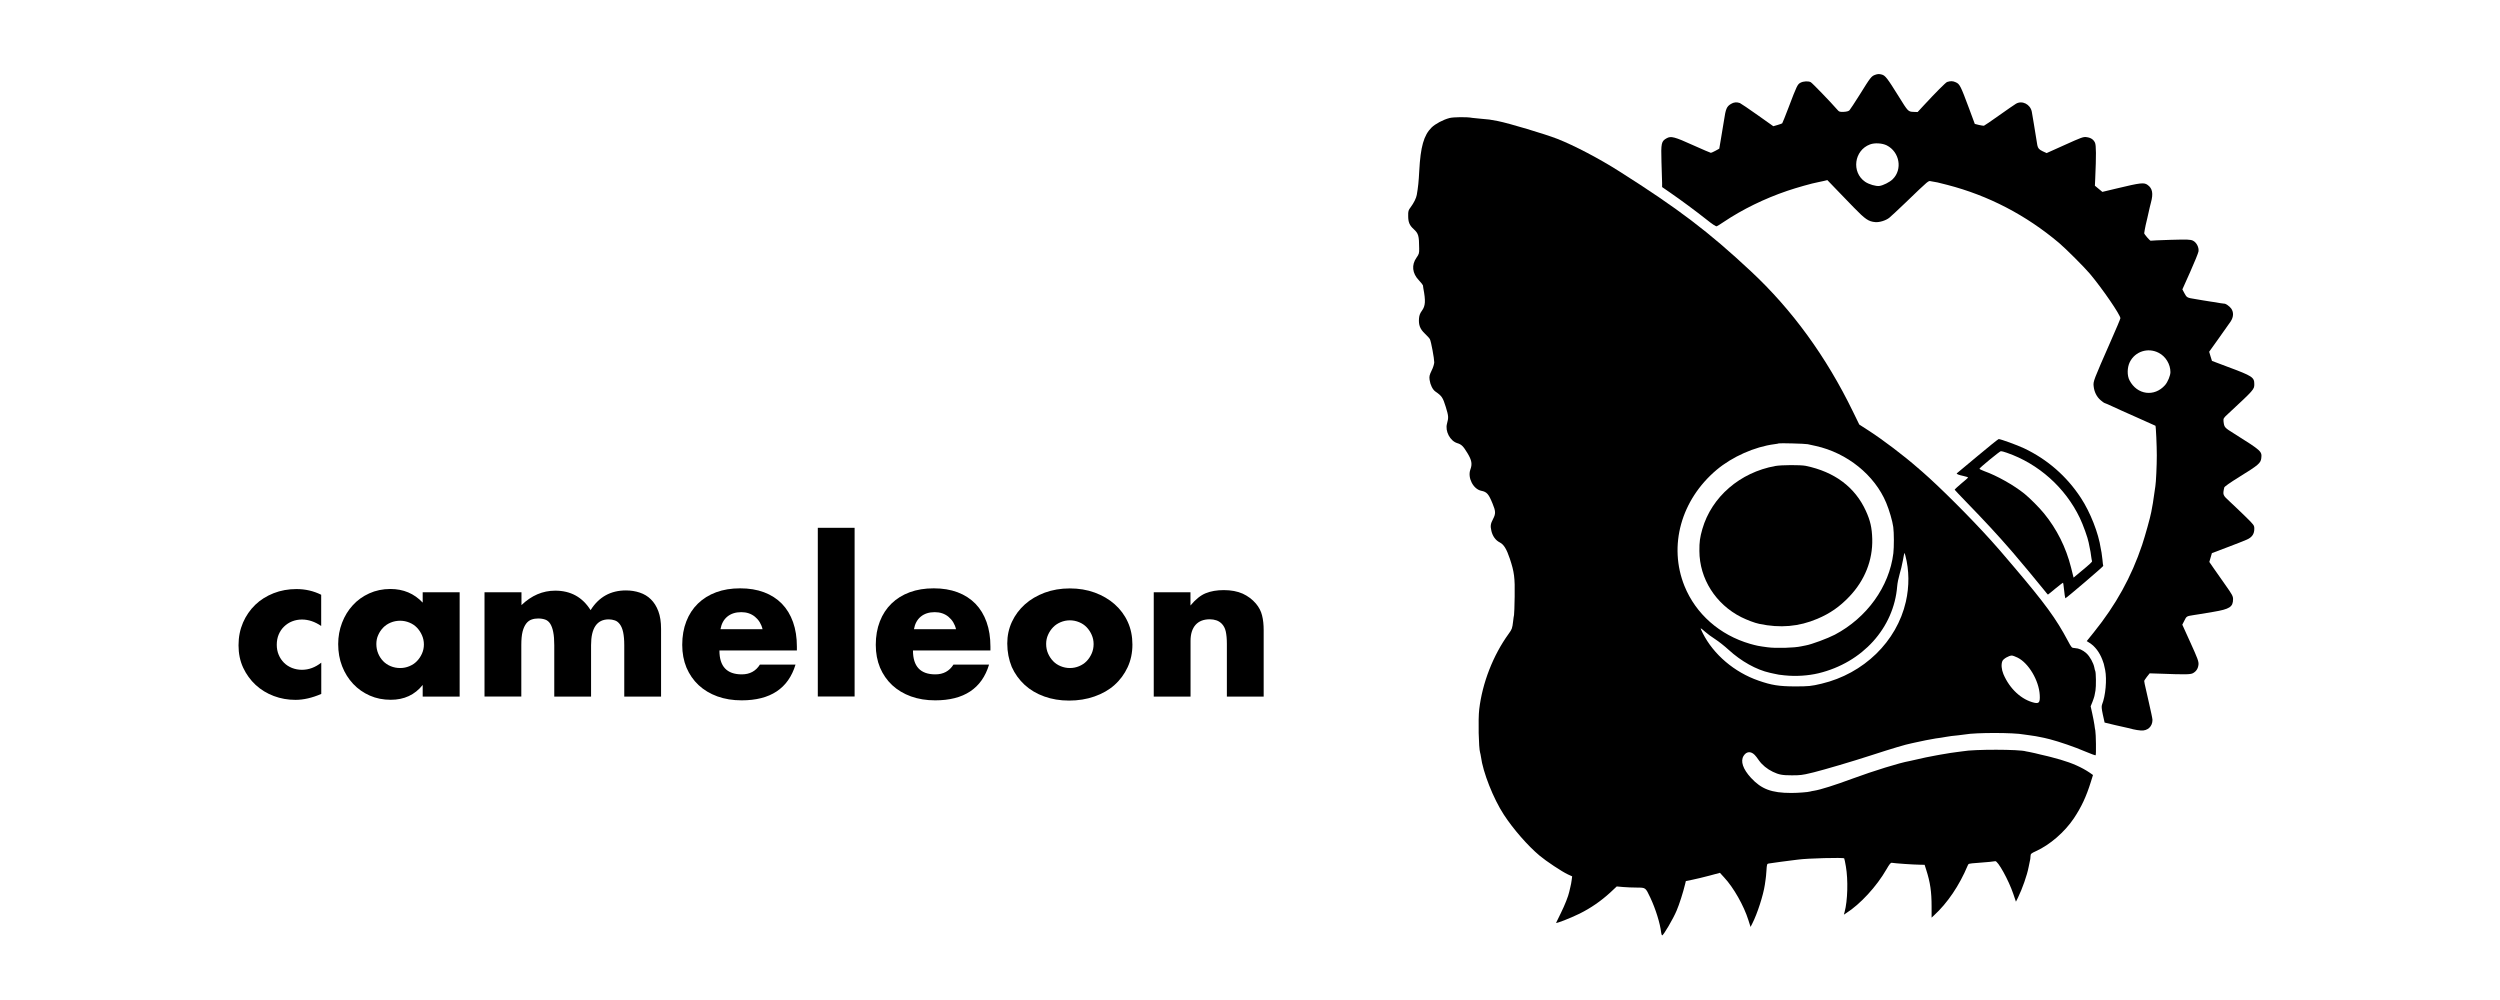 <?xml version="1.0" encoding="utf-8"?>
<svg version="1.1" id="cameleon" xmlns="http://www.w3.org/2000/svg" xmlns:xlink="http://www.w3.org/1999/xlink" x="0px" y="0px" viewBox="0 0 3118.1 1247.2" style="enable-background:new 0 0 3118.1 1247.2;" xml:space="preserve">
<style type="text/css">
    .st0{enable-background:new;}
</style>

<title>Cameleon</title>
<desc>A logo for cameleon repository</desc>
<g transform="translate(0,1094) scale(0.1,-0.1)">
	<path d="M23390.5,10007.8c-50-17-61-32-195-248c-62-98-119-186-128-195c-12-12-36-18-73-20c-52-2-56,0-87,36
		c-68,79-304,324-323,334c-29,16-91,13-127-6c-38-19-47-38-150-310c-40-104-75-193-79-197c-4-3-30-13-59-21l-52-15l-196,139
		c-108,77-208,144-221,150c-39,14-76,11-111-11c-54-32-66-62-87-205c-4-23-8-50-10-60c-2-11-14-81-26-157l-23-136l-47-26
		c-26-14-52-26-58-26c-5,0-105,43-221,95c-231,105-277,117-330,87c-67-37-72-60-65-297c4-115,7-233,8-261v-51l100-69
		c139-96,320-230,454-336c69-56,118-88,127-84c8,3,48,27,87,54c232,156,508,291,793,388c114,39,312,95,385,108c14,2,45,9,70,15
		l45,11l99-103c54-56,159-164,232-240c142-146,183-174,267-181c51-5,131,20,173,53c16,12,105,95,198,184c313,301,287,278,326,272
		c60-9,84-14,202-45c513-133,980-376,1393-724c81-68,319-306,385-385c157-187,380-513,380-554c0-7-54-136-121-287
		c-216-492-219-499-213-559c7-72,38-134,87-176c22-19,44-35,48-35s45-18,91-39c45-22,187-85,313-141c127-56,231-103,232-104
		c6-5,17-251,17-371c0-126-10-339-18-383c-2-9-6-37-9-62c-14-101-18-127-22-150c-3-14-8-41-11-60c-4-19-8-42-9-50
		c-13-70-75-292-114-410c-134-399-326-747-603-1091l-88-109l38-24c65-42,120-113,156-206c18-46,20-53,36-130c23-120,5-322-39-432
		c-8-22-6-49,10-125c11-54,21-98,22-99c2-2,257-61,293-68c11-2,39-9,64-16c24-6,67-13,96-15c84-6,144,50,144,133c0,14-21,113-46,221
		s-48,210-51,226c-3,17-6,33-6,37c-1,4,14,27,33,52l35,44l125-4c318-12,380-11,413,5c42,22,66,58,71,109c3,38-9,72-99,270l-103,227
		l24,47c30,60,27,58,120,73c22,3,50,8,64,10s95,16,180,30c203,34,245,61,245,159c0,36-12,58-92,171c-51,72-117,166-148,211l-56,81
		l16,55l16,55l192,73c106,40,216,83,244,96c64,28,93,70,93,134c0,44-2,47-112,155c-62,61-150,144-195,186c-87,80-88,82-68,174
		c3,13,69,59,191,135c235,145,264,170,271,231c10,86,3,92-334,304c-127,79-128,80-137,157c-3,35,0,41,58,94c324,301,326,303,326,369
		c0,86-23,101-332,216l-196,74l-18,57l-17,57l120,168c66,92,133,188,149,211c36,56,38,114,6,160c-22,30-71,64-89,61
		c-7,0-84,11-108,17c-5,1-30,5-55,8c-25,4-70,11-100,16s-72,12-94,16c-104,16-108,18-137,72l-26,49l98,219c54,120,100,235,103,254
		c8,50-25,114-70,135c-31,14-63,16-277,10c-133-4-245-9-249-11c-7-5-84,84-81,94c0,4,4,24,7,44s17,86,32,145c14,59,28,119,30,133
		c3,14,9,41,15,60c31,113,19,177-42,220c-44,32-85,28-384-44l-180-43l-47,39l-46,38l4,88c13,290,12,417-3,449c-19,40-51,62-106,69
		c-38,6-64-4-270-97l-227-102l-50,23c-44,21-58,37-66,75c-3,15-13,80-20,123c-6,44-42,254-49,295c-18,93-121,145-198,99
		c-18-10-112-76-210-145c-97-69-182-127-189-129c-7-1-36,4-63,10l-51,13l-73,197c-104,279-115,300-164,322c-36,17-64,18-108,4
		c-16-4-150-139-296-297l-72-78l-53,2c-65,3-67,5-182,191c-145,233-169,264-214,275
		C23439.5,10018.8,23418.5,10017.8,23390.5,10007.8z M23532.5,9126.8c161-82,199-301,73-423c-37-36-117-76-164-83
		c-44-6-130,19-179,52c-173,119-138,392,61,466C23381.5,9160.8,23476.5,9154.8,23532.5,9126.8z M26923.5,6539.8
		c87-44,147-142,147-241c0-42-33-123-67-162c-133-151-349-122-443,59c-32,60-30,161,3,228
		C26629.5,6556.8,26789.5,6608.8,26923.5,6539.8z"/>
	<path d="M18078.5,9467.8c-80-21-177-73-223-118c-97-96-138-239-154-541c-7-135-14-203-31-300c-7-40-37-101-76-153
		c-29-38-32-49-31-110c0-78,17-117,69-164c59-54,67-82,68-240c1-60-2-71-33-115c-65-91-54-196,29-282c27-29,50-58,51-64
		c0-7,3-23,5-37c30-158,26-218-17-278c-24-33-34-59-37-96c-7-83,13-134,73-191c29-27,58-59,63-70c15-29,54-242,54-288
		c-1-22-14-66-33-103c-27-57-31-72-25-116c9-63,38-121,72-145c81-56,93-74,130-193c35-115,36-130,15-208c-26-94,39-216,128-243
		c53-16,75-38,128-126s61-135,35-205c-36-101,37-243,136-263c70-14,92-39,141-159c40-96,41-127,7-192c-32-62-36-87-21-151
		s53-117,104-142c51-26,85-82,126-204c55-166,64-234,60-472c-2-115-5-219-8-230s-8-45-11-76c-11-92-14-100-56-158
		c-194-268-328-612-367-941c-15-125-7-486,11-541c3-8,7-30,10-49c25-196,155-524,286-725c116-178,300-389,445-510
		c83-70,279-200,354-235l53-24l-6-46c-3-25-10-65-17-90c-6-25-12-52-14-60c-11-51-54-161-103-260c-31-63-58-118-60-123
		c-7-15,177,57,293,114c139,69,266,157,382,263l81,76l79-7c43-4,121-7,173-7c110-1,106,2,167-126c67-143,122-321,135-435
		c2-16,7-32,12-35c13-7,139,208,181,309c34,79,81,228,105,327l10,41l83,17c45,9,141,32,212,51l130,35l53-58c117-125,246-353,302-532
		l27-85l22,43c63,123,137,354,156,482c3,25,8,56,10,70c3,14,7,61,10,104c5,82,7,89,28,92c57,9,243,34,287,39c30,4,66,8,80,10
		c109,16,567,28,575,15c3-4,12-50,21-101c29-167,22-428-16-567l-9-34l27,18c177,112,382,335,503,546c40,69,54,86,69,83
		c39-7,263-23,352-24l56-1l20-63c50-156,67-271,67-459v-137l29,27c170,156,317,374,421,622c11,26,7,25,125,34c123,9,203,17,218,21
		c31,11,168-236,226-408l33-97l26,52c53,109,113,278,132,379c6,31,19,92,21,102c1,4,2,20,3,37c1,27,8,33,67,60
		c175,79,359,239,473,409c95,143,154,269,212,454l27,87l-41,29c-98,66-216,119-363,162c-66,19-78,22-124,34c-11,3-29,7-40,10
		c-48,12-67,16-90,21c-14,3-43,10-65,16s-53,12-70,15c-16,2-36,6-43,8c-77,26-649,27-787,1c-11-2-45-7-76-10c-31-4-67-9-80-11
		c-13-3-39-7-59-10s-47-8-60-10c-14-3-38-8-55-10c-75-13-195-38-250-52c-33-8-71-17-85-19c-125-22-444-121-711-219
		c-218-81-405-140-479-151c-19-3-41-7-49-10c-24-8-153-18-236-18c-247,0-373,48-503,189c-100,109-133,207-92,273c25,40,60,55,97,41
		c29-11,50-32,94-96c40-57,103-109,174-143c76-36,117-44,235-44c100-1,140,4,240,29c11,3,28,7,38,9c135,34,479,135,712,211
		c268,87,432,136,500,149c14,3,34,7,45,10c61,15,220,46,262,52c26,3,55,8,65,9c9,2,38,7,65,11c26,3,56,8,65,10c9,1,48,6,85,9
		c37,4,77,9,87,11c131,24,606,24,734-1c11-2,43-6,72-10s62-9,74-11s32-6,46-9c48-9,66-13,130-29c116-30,312-97,439-152
		c69-29,128-51,132-48c8,5,4,271-4,309c-3,11-8,43-11,70c-4,28-16,91-27,141l-20,91l22,54c11,30,23,63,25,74s8,42,13,68
		c9,49,7,229-3,245c-3,5-8,24-11,42c-10,55-56,139-98,177c-47,42-93,63-146,66c-39,2-40,4-87,92c-146,275-282,462-680,930
		c-170,200-176,207-277,320c-255,283-638,666-859,858c-18,16-44,38-58,50c-170,149-434,349-606,460l-121,78l-79,162
		c-333,685-759,1271-1275,1752c-527,492-905,779-1639,1244c-250,159-561,322-772,405c-151,59-605,195-742,222c-20,4-75,14-107,19
		c-8,2-55,6-105,10c-49,4-98,9-109,11C18299.5,9482.8,18127.5,9480.8,18078.5,9467.8z M22546.5,5399.8c14-3,59-13,100-22
		c391-86,735-363,879-709c38-91,78-227,88-302c10-73,10-249,1-328c-51-416-330-804-730-1015c-86-45-292-122-363-134
		c-16-3-41-8-55-11c-89-20-317-26-420-12c-115,15-137,20-219,43c-379,110-677,373-818,721c-202,502-43,1075,402,1450
		c195,163,473,287,720,319c28,3,52,8,54,10C22191.5,5414.8,22518.5,5406.8,22546.5,5399.8z M23765.5,4006.8c47-178,49-380,5-572
		c-113-496-525-897-1051-1022c-131-31-159-34-338-34c-192,1-285,15-448,72c-301,104-562,326-696,592c-17,34-29,61-25,61
		c3,0,28-20,55-44s83-66,125-92c42-27,117-86,166-131c158-145,348-251,516-288c12-3,32-7,45-10c55-13,76-16,137-22
		c143-15,295-5,425,26c549,133,940,566,981,1086c3,39,17,105,30,149c13,43,32,120,41,172s18,94,19,94
		C23754.5,4043.8,23760.5,4026.8,23765.5,4006.8z M25164.5,2737.8c137-68,266-285,276-466c5-91-8-109-66-97c-160,36-309,173-387,357
		c-24,59-30,122-13,163c11,28,82,69,118,69C25103.5,2763.8,25135.5,2751.8,25164.5,2737.8z"/>
	<path d="M22141.5,5127.8c-440-80-793-385-909-786c-30-105-38-161-37-274c1-345,203-664,522-825c75-37,167-72,225-84
		c260-55,494-35,724,63c159,67,279,151,400,278c192,202,292,454,285,718c-4,141-24,228-80,351c-135,295-389,486-750,561
		C22455.5,5142.8,22220.5,5141.8,22141.5,5127.8z"/>
	<path d="M24664.5,5251.8c-139-116-255-213-258-215c-9-8,23-21,81-33c33-7,59-16,59-19c0-4-38-38-85-76c-46-39-83-73-82-77
		c1-3,63-69,137-145c237-244,405-426,553-597c10-12,28-32,40-46c48-54,335-399,381-458c27-34,50-62,52-62s44,34,94,76
		c51,42,93,74,95,72c2-1,6-32,10-68c7-68,15-123,18-126c5-5,477,398,473,404c-2,4-7,40-10,80c-4,40-9,78-11,85s-7,30-10,52
		c-27,190-131,453-247,630c-178,272-419,482-710,620c-85,40-291,115-316,115C24922.5,5463.8,24803.5,5368.8,24664.5,5251.8z
		 M25030.5,5292.8c396-137,729-435,910-813c41-85,100-250,110-306c2-14,9-45,14-70c6-25,14-70,17-100c4-30,9-58,11-62
		c5-8-26-37-146-136l-84-70l-32,128c-63,250-177,477-336,672c-58,72-182,196-247,248c-132,106-342,224-499,280c-34,13-61,26-60,30
		c6,16,254,219,267,219C24963.5,5313.8,24997.5,5304.8,25030.5,5292.8z"/>
</g>
<g class="st0">
	<path d="M400.7,780.8c-7.9-5.4-16-8.1-24.1-8.1c-4.4,0-8.5,0.8-12.3,2.3c-3.8,1.5-7.1,3.7-10,6.5c-2.9,2.8-5.1,6.1-6.7,9.9
		c-1.6,3.8-2.4,8.1-2.4,12.8c0,4.6,0.8,8.7,2.4,12.5c1.6,3.8,3.8,7.1,6.6,9.9s6.1,4.9,10,6.5c3.9,1.5,8,2.3,12.4,2.3
		c8.6,0,16.6-3,24.1-8.9v39c-11.3,4.9-22.1,7.4-32.2,7.4c-9.5,0-18.5-1.6-27-4.8c-8.5-3.2-16.1-7.8-22.6-13.8
		c-6.5-6-11.7-13.2-15.6-21.5c-3.9-8.4-5.8-17.7-5.8-28c0-10.3,1.9-19.7,5.6-28.3c3.7-8.5,8.8-15.9,15.2-22.1
		c6.4-6.2,14.1-11,22.9-14.5c8.9-3.5,18.4-5.2,28.5-5.2c11.2,0,21.5,2.4,30.9,7.1V780.8z"/>
	<path d="M527.2,738.7h46.1v130.1h-46.1v-14.5c-9.8,12.3-23.1,18.5-39.8,18.5c-9.5,0-18.2-1.7-26.1-5.2c-7.9-3.5-14.9-8.3-20.8-14.6
		c-5.9-6.3-10.5-13.6-13.8-22.1c-3.3-8.4-4.9-17.7-4.9-27.6c0-9.3,1.6-18.1,4.8-26.5c3.2-8.4,7.7-15.7,13.4-21.9
		c5.7-6.3,12.6-11.2,20.5-14.8c7.9-3.6,16.7-5.5,26.4-5.5c16.2,0,29.7,5.7,40.3,17V738.7z M469.4,803.3c0,4.2,0.8,8.2,2.3,11.8
		c1.5,3.6,3.6,6.8,6.2,9.5c2.6,2.7,5.7,4.8,9.4,6.3c3.6,1.5,7.6,2.3,11.8,2.3c4.1,0,7.9-0.8,11.5-2.3c3.6-1.5,6.8-3.6,9.4-6.3
		c2.6-2.7,4.7-5.8,6.3-9.4c1.6-3.5,2.4-7.4,2.4-11.4s-0.8-7.9-2.4-11.5c-1.6-3.6-3.7-6.8-6.3-9.5c-2.6-2.7-5.7-4.8-9.4-6.3
		c-3.6-1.5-7.5-2.3-11.5-2.3c-4.2,0-8.2,0.8-11.8,2.3c-3.6,1.5-6.8,3.6-9.4,6.3c-2.6,2.7-4.7,5.8-6.2,9.3
		C470.1,795.5,469.4,799.3,469.4,803.3z"/>
	<path d="M604.5,738.7h45.9v16c12.5-12,26.5-18,42.1-18c19.3,0,34,8.1,44.1,24.3c10.3-16.4,25-24.6,44.1-24.6
		c6.1,0,11.8,0.9,17.2,2.7c5.4,1.8,10.1,4.6,13.9,8.4c3.9,3.8,7,8.7,9.3,14.8c2.3,6.1,3.4,13.4,3.4,22.1v84.4h-45.9v-64.1
		c0-6.6-0.5-12-1.4-16.2c-0.9-4.2-2.3-7.5-4.1-9.9c-1.8-2.4-3.8-4-6.2-4.8c-2.4-0.8-4.9-1.3-7.6-1.3c-14.7,0-22.1,10.7-22.1,32.2
		v64.1h-45.9v-64.1c0-6.6-0.4-12-1.3-16.4c-0.8-4.3-2.1-7.7-3.7-10.3c-1.6-2.5-3.7-4.3-6.2-5.2c-2.5-0.9-5.5-1.4-8.9-1.4
		c-2.9,0-5.6,0.4-8.1,1.3c-2.5,0.8-4.8,2.5-6.7,4.9c-1.9,2.5-3.5,5.8-4.6,10.1c-1.1,4.3-1.6,9.9-1.6,16.9v64.1h-45.9V738.7z"/>
	<path d="M897.3,811.4c0,19.8,9.3,29.7,27.9,29.7c10,0,17.5-4.1,22.6-12.2h44.4c-9,29.8-31.4,44.6-67.2,44.6c-11,0-21-1.6-30.2-4.9
		c-9.1-3.3-16.9-8-23.5-14.1c-6.5-6.1-11.5-13.4-15.1-21.8c-3.5-8.5-5.3-17.9-5.3-28.4c0-10.8,1.7-20.6,5.1-29.3
		c3.4-8.7,8.2-16.1,14.5-22.2c6.3-6.1,13.8-10.8,22.7-14.1c8.9-3.3,18.9-4.9,30-4.9c11,0,20.9,1.6,29.7,4.9
		c8.8,3.3,16.2,8.1,22.3,14.3c6.1,6.3,10.7,13.9,13.9,22.9c3.2,9,4.8,19.2,4.8,30.6v4.8H897.3z M951.1,784.8
		c-1.5-6.4-4.7-11.6-9.4-15.5c-4.7-3.9-10.5-5.8-17.2-5.8c-7.1,0-12.9,1.9-17.4,5.6c-4.5,3.7-7.3,9-8.5,15.7H951.1z"/>
	<path d="M1065.9,658.3v210.4H1020V658.3H1065.9z"/>
	<path d="M1138.7,811.4c0,19.8,9.3,29.7,27.9,29.7c10,0,17.5-4.1,22.6-12.2h44.4c-9,29.8-31.4,44.6-67.2,44.6c-11,0-21-1.6-30.2-4.9
		c-9.1-3.3-16.9-8-23.5-14.1c-6.5-6.1-11.5-13.4-15.1-21.8c-3.5-8.5-5.3-17.9-5.3-28.4c0-10.8,1.7-20.6,5.1-29.3
		c3.4-8.7,8.2-16.1,14.5-22.2c6.3-6.1,13.8-10.8,22.7-14.1c8.9-3.3,18.9-4.9,30-4.9c11,0,20.9,1.6,29.7,4.9
		c8.8,3.3,16.2,8.1,22.3,14.3c6.1,6.3,10.7,13.9,13.9,22.9c3.2,9,4.8,19.2,4.8,30.6v4.8H1138.7z M1192.4,784.8
		c-1.5-6.4-4.7-11.6-9.4-15.5c-4.7-3.9-10.5-5.8-17.2-5.8c-7.1,0-12.9,1.9-17.4,5.6c-4.5,3.7-7.3,9-8.5,15.7H1192.4z"/>
	<path d="M1256.3,802.6c0-9.6,1.9-18.6,5.8-27c3.9-8.4,9.3-15.6,16.2-21.8c6.9-6.2,15.2-11,24.7-14.6c9.5-3.5,20-5.3,31.3-5.3
		c11.2,0,21.5,1.7,31.1,5.2c9.5,3.5,17.8,8.3,24.8,14.5c7,6.2,12.5,13.5,16.4,22.1c3.9,8.5,5.8,18,5.8,28.3c0,10.3-2,19.7-6,28.3
		c-4,8.5-9.4,15.9-16.4,22.1c-6.9,6.2-15.3,10.9-25,14.3c-9.7,3.4-20.2,5.1-31.6,5.1c-11.2,0-21.5-1.7-30.9-5.1
		c-9.5-3.4-17.6-8.2-24.5-14.5c-6.8-6.3-12.2-13.7-16.1-22.4C1258.3,822.9,1256.3,813.2,1256.3,802.6z M1304.8,803.1
		c0,4.4,0.8,8.4,2.4,12c1.6,3.6,3.7,6.8,6.3,9.5c2.6,2.7,5.7,4.8,9.4,6.3c3.6,1.5,7.5,2.3,11.5,2.3c4.1,0,7.9-0.8,11.5-2.3
		c3.6-1.5,6.8-3.6,9.4-6.3c2.6-2.7,4.7-5.9,6.3-9.5c1.6-3.6,2.4-7.6,2.4-11.8c0-4.1-0.8-7.9-2.4-11.5c-1.6-3.6-3.7-6.8-6.3-9.5
		c-2.6-2.7-5.7-4.8-9.4-6.3c-3.6-1.5-7.5-2.3-11.5-2.3c-4.1,0-7.9,0.8-11.5,2.3c-3.6,1.5-6.8,3.6-9.4,6.3c-2.6,2.7-4.7,5.8-6.3,9.4
		C1305.6,795.2,1304.8,799,1304.8,803.1z"/>
	<path d="M1438.9,738.7h45.9v16.5c6.3-7.6,12.6-12.7,19-15.3c6.4-2.6,13.9-3.9,22.6-3.9c9.1,0,16.9,1.5,23.5,4.4
		c6.5,3,12,7.1,16.6,12.5c3.7,4.4,6.3,9.3,7.6,14.7c1.4,5.4,2,11.6,2,18.5v82.7h-45.9v-65.7c0-6.4-0.5-11.6-1.4-15.6
		c-0.9-4-2.6-7.1-4.9-9.5c-2-2-4.3-3.5-6.8-4.3c-2.5-0.8-5.2-1.3-8.1-1.3c-7.8,0-13.7,2.3-17.9,7c-4.1,4.7-6.2,11.3-6.2,19.9v69.5
		h-45.9V738.7z"/>
</g>
</svg>
